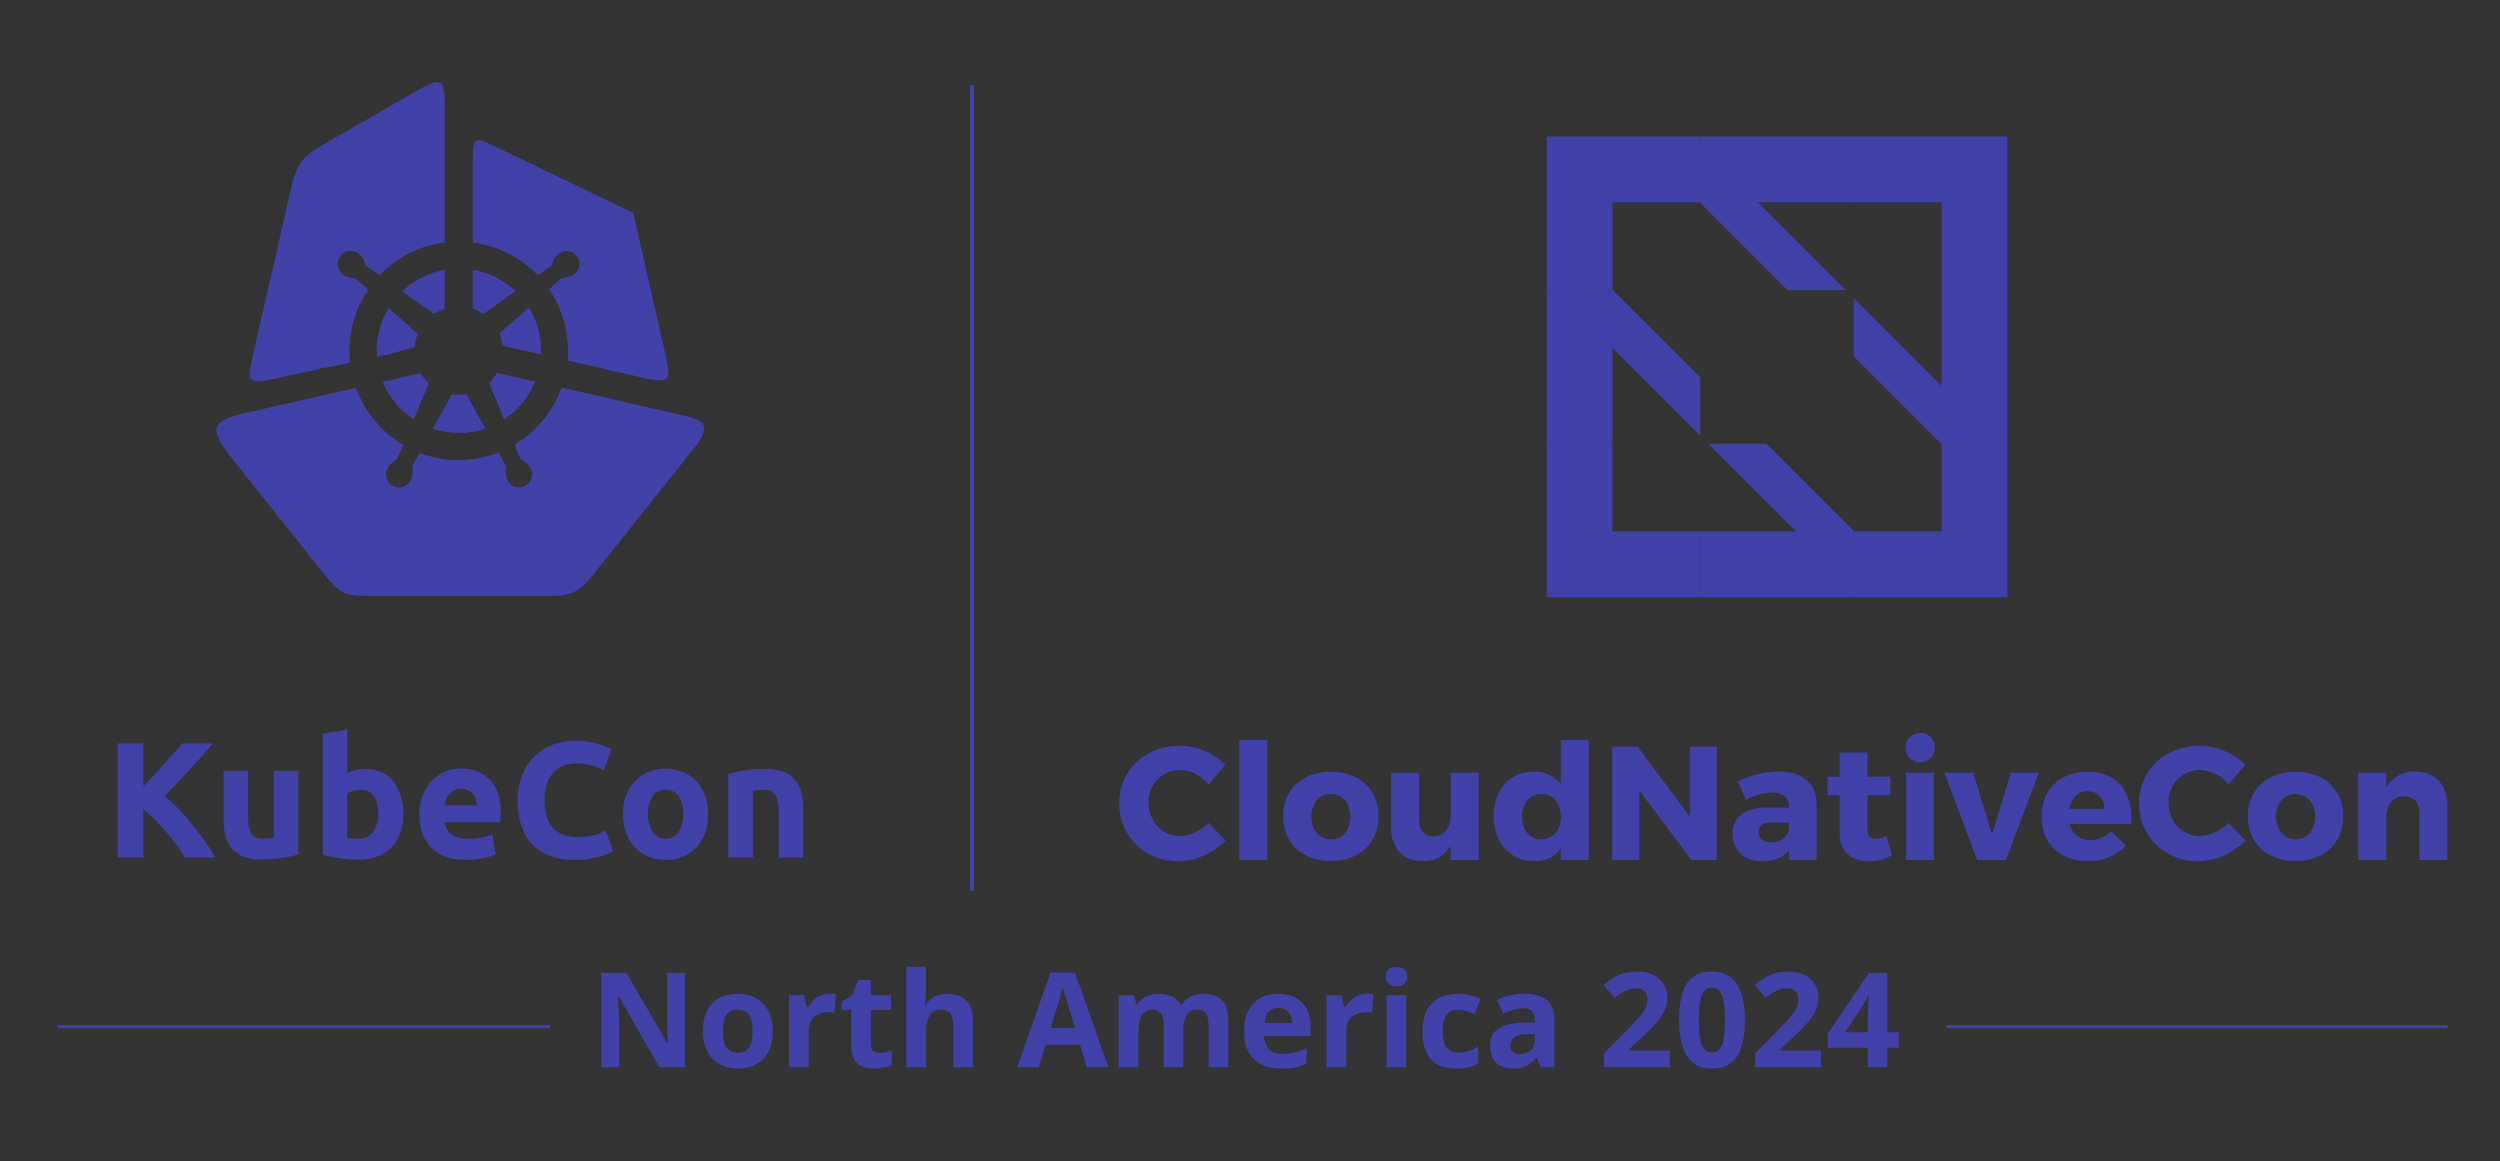 <?xml version="1.0" encoding="UTF-8"?><svg id="Layer_1" xmlns="http://www.w3.org/2000/svg" xmlns:xlink="http://www.w3.org/1999/xlink" viewBox="0 0 500 232.278"><rect x="0" y="0" width="500" height="232.278" fill="#333333" stroke="none"/><defs><style>.cls-1{fill:none;}.cls-2{fill:url(#_86);}.cls-3,.cls-4{fill:#4042a9;}.cls-5{fill:url(#_86-2);}.cls-6{clip-path:url(#clippath-4);}.cls-7{clip-path:url(#clippath-3);}.cls-8{clip-path:url(#clippath-5);}.cls-9{clip-path:url(#clippath-9);}.cls-10{opacity:.8;}.cls-4{fill-rule:evenodd;}</style><clipPath id="clippath-3"><rect class="cls-3" x="389.368" y="205.117" width="100.096" height=".491"/></clipPath><clipPath id="clippath-4"><rect class="cls-3" x="11.537" y="205.117" width="98.474" height=".491"/></clipPath><clipPath id="clippath-5"><rect class="cls-3" x="193.993" y="17.061" width=".803" height="161.124"/></clipPath><clipPath id="clippath-9"><rect class="cls-1" x="-730.841" y="403.231" width="1629.704" height="420.101"/></clipPath><linearGradient id="_86" x1="-776.655" y1="406.322" x2="2150.774" y2="704.486" gradientUnits="userSpaceOnUse"><stop offset=".092" stop-color="#0051b5"/><stop offset=".22" stop-color="#1368be"/><stop offset=".49" stop-color="#46a4d8"/><stop offset=".773" stop-color="#81e9f6"/><stop offset=".88" stop-color="#a0f4fa"/><stop offset="1" stop-color="#bfffff"/></linearGradient><linearGradient id="_86-2" x1="440.763" y1="579.298" x2="895.865" y2="579.298" xlink:href="#_86"/></defs><g><g><rect class="cls-3" x="389.368" y="205.117" width="100.096" height=".491"/><rect class="cls-3" x="11.537" y="205.117" width="98.474" height=".491"/><rect class="cls-3" x="193.993" y="17.061" width=".803" height="161.124"/></g><g><g class="cls-10"><path class="cls-3" d="m389.368,205.117h100.096v.491h-100.096v-.491Z"/><g><rect class="cls-3" x="389.368" y="205.117" width="100.096" height=".491"/><g class="cls-7"><path class="cls-3" d="m389.368,205.117h100.095v.491h-100.095v-.491Z"/></g></g></g><g class="cls-10"><path class="cls-3" d="m11.537,205.117h98.474v.491H11.537v-.491Z"/><g><rect class="cls-3" x="11.537" y="205.117" width="98.474" height=".491"/><g class="cls-6"><path class="cls-3" d="m11.537,205.117h98.473v.491H11.537v-.491Z"/></g></g></g><path class="cls-3" d="m145.669,154.769c1.062-.29,2.14-.516,3.229-.676,1.373-.212,2.761-.316,4.151-.311,1.25-.037,2.495.158,3.673.577.903.331,1.704.893,2.322,1.63.586.734,1.002,1.589,1.219,2.503.252,1.057.375,2.141.364,3.228v9.786h-4.91v-9.191c.089-1.156-.126-2.315-.625-3.361-.549-.72-1.439-1.096-2.338-.987-.352,0-.725.015-1.12.048-.397.034-.748.073-1.054.117v13.376h-4.909v-16.737Zm-9.058,8.039c.069-1.256-.247-2.504-.906-3.575-.577-.854-1.556-1.346-2.586-1.3-1.034-.044-2.017.448-2.603,1.3-.67,1.067-.992,2.317-.922,3.575-.066,1.268.256,2.527.923,3.607.575.869,1.562,1.374,2.603,1.333,1.037.043,2.02-.464,2.586-1.333.656-1.085.971-2.341.906-3.607m5.008,0c.015,1.271-.186,2.535-.593,3.739-.363,1.075-.946,2.063-1.713,2.9-.752.804-1.668,1.439-2.685,1.861-1.114.453-2.307.677-3.509.658-1.191.016-2.373-.208-3.475-.658-1.018-.422-1.933-1.057-2.685-1.861-.77-.84-1.363-1.826-1.747-2.899-.428-1.2-.64-2.466-.625-3.739-.016-1.27.201-2.532.642-3.723.394-1.065.999-2.04,1.779-2.866.764-.794,1.684-1.423,2.702-1.846,2.2-.878,4.653-.878,6.853,0,1.015.42,1.929,1.049,2.685,1.846.769.828,1.363,1.803,1.746,2.866.43,1.193.642,2.454.626,3.723m-26.683,9.158c-3.712,0-6.54-1.032-8.483-3.096-1.944-2.066-2.915-4.998-2.915-8.797-.029-1.727.273-3.444.889-5.057.544-1.407,1.374-2.686,2.437-3.757,1.048-1.031,2.307-1.823,3.691-2.322,1.489-.538,3.062-.806,4.645-.791.883-.007,1.765.065,2.636.214.701.122,1.394.287,2.075.493.508.154,1.004.347,1.482.578.396.197.682.351.857.461l-1.482,4.151c-.782-.404-1.604-.725-2.454-.955-1.037-.277-2.107-.41-3.18-.396-.791 0-1.576.134-2.322.397-.758.263-1.446.697-2.009,1.268-.622.644-1.099,1.413-1.4,2.256-.378,1.079-.556,2.217-.528,3.36-.007.994.109,1.985.347,2.95.203.855.585,1.657,1.119,2.355.54.677,1.235,1.214,2.027,1.565.957.409,1.99.606,3.031.578.672.004,1.343-.04,2.009-.132.533-.076,1.061-.18,1.582-.314.416-.105.824-.243,1.219-.411.351-.154.669-.297.954-.43l1.418,4.119c-.963.534-1.994.933-3.065,1.186-1.497.373-3.036.551-4.579.528m-19.534-10.872c-.021-.413-.092-.822-.213-1.218-.116-.385-.306-.744-.561-1.055-.262-.316-.587-.574-.954-.758-.447-.211-.939-.313-1.433-.297-.487-.013-.971.083-1.417.281-.379.174-.716.426-.989.741-.268.316-.474.679-.609,1.071-.142.401-.247.815-.314,1.235h6.491Zm-11.53,1.878c-.029-1.378.212-2.749.709-4.035.421-1.076,1.054-2.056,1.861-2.883.754-.759,1.657-1.354,2.652-1.746.98-.392,2.025-.594,3.08-.594,2.176-.112,4.297.709,5.831,2.257,1.428,1.504,2.142,3.716,2.142,6.638,0,.285-.011.598-.033.94-.018.302-.04.604-.066.906h-11.135c.088.973.608,1.856,1.417,2.404 1.0.64,2.175.95,3.36.889.89.001,1.778-.081,2.652-.246.729-.124,1.441-.329,2.125-.61l.659,3.986c-.34.161-.693.293-1.055.395-.482.142-.971.258-1.466.347-.539.099-1.115.181-1.73.246-.613.065-1.229.099-1.845.099-1.388.03-2.768-.205-4.068-.692-1.083-.413-2.062-1.06-2.867-1.894-.764-.814-1.338-1.787-1.679-2.85-.371-1.149-.555-2.35-.544-3.558m-3.226-.132c.017,1.278-.189,2.55-.609,3.757-.376,1.07-.977,2.047-1.763,2.865-.798.81-1.766,1.435-2.833,1.828-1.224.447-2.519.664-3.821.642-.593,0-1.213-.027-1.861-.081-.648-.055-1.285-.127-1.911-.215-.625-.087-1.224-.192-1.795-.314-.571-.12-1.076-.246-1.515-.378v-24.214l4.908-.791v8.631c.552-.242,1.126-.429,1.714-.559.628-.135,1.269-.201,1.911-.197,1.12-.022,2.232.196,3.26.641.924.413,1.737,1.04,2.371,1.828.666.846,1.16,1.814,1.452,2.85.342,1.205.508,2.454.493,3.706m-5.007-.132c0-3.163-1.164-4.744-3.493-4.743-.506 0-1.009.067-1.498.197-.424.102-.83.269-1.203.494v8.927c.242.044.549.083.923.116.373.033.78.05,1.219.05,1.178.075,2.316-.444,3.032-1.383.725-1.077,1.083-2.36,1.02-3.658m-15.975,8.203c-1.062.29-2.14.516-3.23.676-1.373.212-2.761.317-4.151.312-1.251.037-2.498-.164-3.673-.592-.905-.344-1.705-.917-2.322-1.663-.589-.752-1.005-1.624-1.219-2.555-.25-1.069-.372-2.164-.362-3.262v-9.653h4.908v9.06c-.082,1.176.133,2.355.625,3.426.525.757,1.424,1.162,2.338,1.053.352,0,.727-.015,1.121-.049.395-.033.747-.072,1.053-.116v-13.375h4.91v16.736Zm-22.664.593c-.46-.747-1.004-1.555-1.63-2.422-.626-.867-1.307-1.734-2.042-2.603-.736-.867-1.499-1.701-2.29-2.503-.743-.759-1.536-1.469-2.373-2.123v9.652h-5.138v-22.83h5.139v8.631c1.34-1.405,2.685-2.87,4.037-4.397,1.35-1.526,2.607-2.937,3.772-4.233h6.095c-1.56,1.844-3.125,3.623-4.694,5.336-1.57,1.714-3.223,3.438-4.959,5.172,1.932,1.627,3.703,3.436,5.288,5.403,1.78,2.197,3.414,4.508,4.892,6.919l-6.095-0Z"/><path class="cls-4" d="m78.201,70.756l-2.821.603c-.029-.4-.043-.802-.044-1.204-.004-3.019.827-5.981,2.403-8.556l5.526,4.929.297.259c-.341.835-.551,1.716-.625,2.615-.183.05-.365.099-.547.152l-4.189,1.201Zm10.746-16.786v7.762c-.766.257-1.493.618-2.161,1.072-.247-.186-.497-.369-.749-.549l-5.61-3.988c2.35-2.246,5.316-3.742,8.52-4.296m-38.537,17.881c2.7-11.827,4.971-21.781,7.67-33.61,1.219-5.341,2.001-6.7,6.813-9.466l18.764-10.784c4.445-2.555,5.29-2.363,5.29,3.081v27.395c-4.968.641-9.563,2.973-13.014,6.604l-2.375-1.687c-.272-.186-.476-.456-.582-.768-.212-.746-.652-1.407-1.257-1.891-1.127-.898-2.768-.712-3.666.415-.897,1.126-.712,2.766.413,3.664h0c.377.311.817.537,1.289.663.311.08.624.102.938.154.266.032.515.147.712.33l2.222,1.983c-2.439,3.609-3.739,7.866-3.733,12.222 0.0.785.043,1.569.126,2.349l-4.796,1.024c-.335-.019-.67.013-.996.094-.242.055-.475.145-.691.267-3.144.673-6.315,1.352-9.548,2.049-4.389.945-4.535.088-3.582-4.087m44.169-10.119v-7.762c3.181.551,6.128,2.03,8.471,4.251l-6.122,4.353c-.085.061-.172.123-.256.185-.649-.433-1.353-.779-2.094-1.027m13.597,9.121l-7.613-1.738c-.093-.826-.304-1.634-.625-2.4.07-.06.14-.122.209-.183l5.602-4.999c1.601,2.59,2.446,5.576,2.442,8.621,0,.232-.005.465-.015.698m-9.905-41.887l11.174,5.381,17.152,8.26,4.236,18.559,2.137,9.358c1.313,5.757,1.183,6.258-4.756,4.901l-14.667-3.347c.056-.64.085-1.282.085-1.925.006-4.381-1.31-8.663-3.776-12.284l2.089-1.864c.242-.225.55-.364.878-.397.774-.041,1.517-.323,2.123-.806,1.127-.898,1.312-2.539.415-3.666-.898-1.127-2.539-1.312-3.666-.415-.001 0-.001.001-.002.001h0c-.386.299-.705.678-.934,1.11-.146.285-.238.585-.359.881-.09.252-.258.469-.478.62l-2.374,1.689c-3.447-3.603-8.024-5.917-12.97-6.555v-16.735c0-3.925.349-4.376,3.692-2.767m-5.013,49.896c-.96.163-1.941.168-2.903.015-.087.162-.174.326-.264.487l-3.517,6.38c3.396,1.126,7.067,1.117,10.457-.026l-3.475-6.301c-.101-.184-.2-.368-.298-.554m6.149-4.255l7.579,1.73c-1.248,3.061-3.387,5.676-6.14,7.506l-3.016-7.26c.617-.58,1.148-1.246,1.576-1.976m-22.866,1.73l7.58-1.73c.444.757.999,1.445,1.645,2.039-.069.158-.137.316-.203.475l-2.811,6.768c-2.786-1.831-4.951-4.464-6.211-7.551m62.203,13.327l-8.91,11.172-11.565,14.504c-2.964,3.717-5.035,3.831-9.927,3.831h-33.252c-6.373,0-6.791-.018-10.681-4.897l-10.717-13.438c-3.012-3.777-3.784-4.747-6.798-8.524-4.687-5.879-5.45-7.965,1.809-9.621l22.481-5.131c1.73,4.789,5.072,8.826,9.453,11.421l-.991,2.384c-.121.307-.338.567-.62.739-.679.373-1.225.949-1.562,1.647-.627,1.297-.083,2.857,1.214,3.484,1.297.627,2.857.083,3.484-1.214.001-.002.002-.004.003-.006.219-.437.341-.916.359-1.405.008-.321-.039-.63-.058-.948-.028-.267.029-.535.162-.768l1.283-2.327c5.082,1.947,10.705,1.936,15.78-.03l1.259,2.283c.165.286.232.618.192.945-.132.764-.022,1.55.313,2.249.608,1.306,2.16,1.871,3.466,1.263,1.306-.608,1.871-2.16,1.263-3.466-.001-.002-.002-.004-.003-.005-.009-.019-.018-.037-.027-.056-.205-.444-.503-.838-.874-1.157-.244-.207-.517-.364-.777-.546-.226-.144-.401-.356-.499-.605l-1.041-2.507c4.346-2.597,7.66-6.617,9.38-11.378l24.798,5.661c4.814,1.099,4.461,2.861,1.603,6.444"/><path class="cls-4" d="m94.579,61.733v-7.762c3.181.551,6.129,2.03,8.472,4.251l-6.122,4.353c-.085.061-.172.123-.256.185-.649-.433-1.353-.779-2.094-1.027m13.597,9.121l-7.613-1.738c-.093-.826-.304-1.634-.625-2.4.07-.06.14-.122.209-.183l5.602-4.999c1.601,2.59,2.446,5.576,2.442,8.621,0,.232-.005.465-.015.698m-9.905-41.887l11.174,5.381,17.152,8.26,4.236,18.559,2.137,9.358c1.313,5.757,1.183,6.258-4.756,4.901l-14.667-3.347c.056-.64.085-1.282.085-1.925.006-4.381-1.31-8.663-3.776-12.284l2.089-1.864c.242-.225.55-.364.878-.397.774-.041,1.517-.323,2.123-.806,1.127-.898,1.312-2.539.415-3.666-.898-1.127-2.539-1.312-3.666-.415-.001 0-.001.001-.002.001h0c-.386.299-.705.678-.934,1.11-.146.285-.238.585-.359.881-.09.252-.258.469-.478.62l-2.374,1.689c-3.447-3.603-8.024-5.917-12.97-6.555v-16.735c0-3.925.349-4.376,3.692-2.767m1.136,45.642l7.579,1.73c-1.248,3.061-3.387,5.676-6.14,7.506l-3.016-7.26c.617-.58,1.148-1.246,1.576-1.976m-7.644,11.973v-7.593c.501-0,1.001-.043,1.495-.126.099.186.197.37.298.554l3.475,6.301c-1.697.573-3.477.865-5.268.864m46.981,3.085l-8.91,11.171-11.565,14.504c-2.964,3.717-5.035,3.831-9.927,3.831h-16.579v-27.151c2.712.003,5.4-.5,7.927-1.482l1.259,2.283c.165.286.232.618.192.945-.132.764-.022,1.55.313,2.249.611,1.305,2.163,1.867,3.468,1.256,1.303-.61,1.866-2.16,1.258-3.464-.009-.019-.018-.038-.027-.056-.205-.444-.503-.838-.874-1.157-.244-.207-.517-.364-.777-.546-.226-.144-.401-.356-.499-.605l-1.041-2.507c4.346-2.597,7.66-6.617,9.38-11.378l24.798,5.661c4.814,1.099,4.461,2.861,1.603,6.444"/><path class="cls-3" d="m322.49,88.734h-13.17v30.723h30.721v-13.168h-17.552v-17.555Zm65.83.098v17.457h-17.458l-.097-.097v13.265h30.721v-30.723h-13.265l.099.098h0Zm-79-30.817h13.267l-.098-.1v-17.458h17.457l.096.098v-13.265h-30.722v30.725Zm61.445-30.725v13.166h17.554v17.558h13.167v-30.725h-30.722Z"/><path class="cls-3" d="m369.14,58.015l-17.558-17.558h19.183v-13.166h-30.723v13.265l17.459,17.46h11.639Zm-15.834,30.718h-11.636l14.546,14.549,3.009,3.007h-19.184v13.168h30.725v-13.265l-8.731-8.73-8.729-8.728h-0Zm35.014-30.718v19.179l-3.008-3.008-14.546-14.545v11.638l8.726,8.726,8.729,8.729h13.265v-30.718h-13.166Zm-48.278,17.453l-17.454-17.453h-13.267v30.718h13.17v-19.18l17.552,17.553v-11.638Z"/><path class="cls-3" d="m245.069,152.965l-3.335,3.951c-1.385-1.759-3.463-2.833-5.699-2.946-3.492.002-6.321,2.835-6.319,6.327h0c0.0.082.002.164.005.245,0,3.789,2.72,6.67,6.314,6.67,2.169-.123,4.209-1.073,5.699-2.655l3.368,3.561c-2.466,2.54-5.82,4.026-9.358,4.145-6.832,0-11.915-5.019-11.915-11.656,0-6.541,5.213-11.464,12.11-11.464,3.425.037,6.7,1.408,9.131,3.821Zm2.787,19.04v-24.026h5.602v24.026h-5.602Zm27.847-8.743c0,5.375-3.82,8.937-9.519,8.937-5.732,0-9.553-3.562-9.553-8.937s3.82-8.905,9.553-8.905c5.698,0,9.519,3.53,9.519,8.905Zm-13.437.064c0,2.72,1.586,4.533,3.919,4.533,2.299,0,3.885-1.814,3.885-4.533,0-2.687-1.586-4.533-3.885-4.533-2.332,0-3.919,1.846-3.919,4.533Zm33.45,8.678h-5.602v-2.882c-1.145,2.029-3.34,3.233-5.666,3.108-3.789,0-6.249-2.591-6.249-6.67v-11.009h5.602v9.422c0,2.072,1.133,3.335,2.914,3.335,2.137-.032,3.4-1.78,3.4-4.144v-8.613h5.602v17.453Zm22.053,0h-5.602v-2.299c-1.233,1.646-3.19,2.588-5.246,2.526-4.922,0-8.16-3.627-8.16-9.035,0-5.342,3.206-8.872,8.031-8.872,2.095-.077,4.097.864,5.374,2.526v-8.872h5.602l.001,24.026Zm-5.602-8.678c0-2.687-1.553-4.533-3.885-4.533-2.332,0-3.886,1.846-3.918,4.533.031,2.688,1.586,4.566,3.918,4.566,2.331,0,3.885-1.878,3.885-4.566h-0Z"/><path class="cls-3" d="m338.267,172.005l-10.427-13.956v13.956h-5.407v-22.666h5.084l10.458,13.988v-13.988h5.376v22.666h-5.084Zm25.032-11.397v11.397h-5.472v-2.008c-1.133,1.489-2.978,2.266-5.342,2.266-3.724,0-5.99-2.266-5.99-5.472,0-3.303,2.363-5.246,6.701-5.278h4.599v-.259c0-1.716-1.134-2.752-3.401-2.752-1.824.092-3.605.59-5.213,1.457l-1.586-3.691c2.512-1.268,5.281-1.943,8.094-1.975,4.792,0,7.577,2.363,7.609,6.314h0Zm-5.504,5.472v-1.555h-3.53c-1.684,0-2.526.583-2.526,1.879,0,1.262.906,2.072,2.462,2.072,1.603.111,3.08-.873,3.594-2.396h-.001Zm20.596,4.986c-1.426.793-3.032,1.206-4.663,1.198-3.368,0-5.796-1.91-5.796-5.536v-7.707h-2.428v-3.659h2.429v-4.856h5.569v4.825h4.566v3.691h-4.566v6.833c0,1.359.582,1.942,1.619,1.91.753-.058,1.489-.255,2.169-.583l1.101,3.886Zm8.582-21.532c0,1.627-1.319,2.946-2.946,2.946s-2.946-1.319-2.946-2.946c0-1.627,1.319-2.946,2.945-2.946,1.572-.056,2.891,1.173,2.947,2.745v0c.002.067.002.134-0.0.201h0Zm-5.764,22.472v-17.453h5.569v17.453h-5.569Zm14.248 0l-6.573-17.453h5.764l3.756,12.336,3.789-12.336h5.569l-6.573,17.453h-5.731Zm30.762-7.221h-12.272c.39,1.943,2.132,3.315,4.112,3.238,1.574-.012,3.078-.653,4.177-1.78l2.947,2.882c-1.982,2.063-4.75,3.183-7.609,3.076-5.699,0-9.262-3.562-9.262-8.873,0-5.407,3.692-8.969,9.1-8.969,6.152,0,9.196,4.048,8.807,10.427h-.001Zm-5.374-3.012c.151-1.792-1.179-3.368-2.971-3.519-.132-.011-.264-.014-.396-.009-1.943,0-3.271,1.424-3.627,3.529h6.995Z"/><path class="cls-3" d="m449.049,152.965l-3.335,3.951c-1.385-1.759-3.463-2.833-5.698-2.946-3.492.002-6.321,2.835-6.319,6.327h0c0.0.082.002.164.005.245,0,3.789,2.72,6.67,6.314,6.67,2.169-.124,4.208-1.073,5.698-2.655l3.368,3.561c-2.466,2.54-5.82,4.026-9.358,4.145-6.832,0-11.915-5.019-11.915-11.656,0-6.541,5.213-11.464,12.11-11.464,3.425.037,6.7,1.408,9.131,3.821Zm19.592,10.297c0,5.375-3.82,8.937-9.519,8.937-5.731,0-9.553-3.562-9.553-8.937s3.821-8.905,9.553-8.905c5.699,0,9.519,3.53,9.519,8.905Zm-13.437.064c0,2.72,1.586,4.533,3.918,4.533,2.299,0,3.886-1.814,3.886-4.533,0-2.687-1.586-4.533-3.886-4.533-2.332,0-3.918,1.846-3.918,4.533Zm34.26-2.331v11.009h-5.569v-9.455c0-2.04-1.198-3.303-3.076-3.303-2.041,0-3.335,1.457-3.562,3.53v9.229h-5.602v-17.453h5.602v2.849c1.229-2.023,3.464-3.214,5.828-3.107,3.853,0,6.378,2.622,6.378,6.702h.001Z"/><g class="cls-10"><path class="cls-3" d="m193.993,17.061h.803v161.124h-.803V17.061Z"/><g><rect class="cls-3" x="193.993" y="17.061" width=".803" height="161.124"/><g class="cls-8"><path class="cls-3" d="m193.993,17.061h.803v161.124h-.803V17.061Z"/></g></g></g><g><path class="cls-3" d="m136.993,213.459h-5.085l-8.208-14.273h-.116c.034.593.064,1.191.09,1.794s.052,1.202.077,1.8c.026.599.052,1.199.078,1.8v8.879h-3.575v-18.867h5.046l8.195,14.131h.091c-.017-.585-.039-1.165-.065-1.742s-.05-1.153-.071-1.729c-.022-.576-.042-1.153-.059-1.73v-8.93h3.601v18.867Z"/><path class="cls-3" d="m154.544,206.219c0,1.205-.162,2.271-.484,3.2s-.792,1.714-1.407,2.355-1.355,1.125-2.219,1.451-1.839.49-2.923.49c-1.015,0-1.946-.163-2.793-.49s-1.584-.81-2.207-1.451c-.624-.641-1.106-1.426-1.445-2.355-.34-.929-.51-1.996-.51-3.2,0-1.601.284-2.955.852-4.065.568-1.11,1.376-1.953,2.427-2.53,1.05-.576,2.301-.865,3.755-.865,1.35,0,2.548.288,3.594.865,1.045.576,1.867,1.42,2.464,2.53s.897,2.464.897,4.065Zm-9.976,0c0,.946.103,1.742.31,2.387s.529,1.131.968,1.458c.439.328,1.011.491,1.716.491.697,0,1.263-.163,1.697-.491.434-.327.752-.813.954-1.458s.304-1.441.304-2.387c0-.955-.102-1.748-.304-2.381-.202-.632-.522-1.107-.961-1.426-.439-.318-1.011-.478-1.716-.478-1.041,0-1.796.357-2.265,1.071-.469.715-.703,1.786-.703,3.214Z"/><path class="cls-3" d="m165.849,198.76c.198,0,.428.011.69.033.263.022.475.049.639.084l-.296,3.691c-.129-.043-.312-.076-.549-.097-.236-.021-.44-.032-.613-.032-.508,0-1.0.065-1.477.194-.478.129-.906.337-1.284.625-.379.289-.677.667-.897,1.136-.219.469-.329,1.044-.329,1.723v7.343h-3.936v-14.428h2.981l.58,2.427h.194c.284-.491.639-.94,1.064-1.349.426-.409.912-.735,1.459-.981.546-.245,1.137-.368,1.774-.368Z"/><path class="cls-3" d="m175.875,210.581c.431,0,.85-.042,1.258-.129s.816-.194,1.22-.323v2.929c-.421.189-.944.347-1.568.472-.624.124-1.305.186-2.046.186-.86,0-1.632-.14-2.316-.419s-1.222-.766-1.613-1.459c-.391-.692-.588-1.658-.588-2.897v-6.956h-1.884v-1.665l2.168-1.317,1.136-3.045h2.516v3.071h4.039v2.955h-4.039v6.956c0,.55.157.961.471,1.232.313.271.729.406,1.245.406Z"/><path class="cls-3" d="m185.206,193.378v4.091c0,.714-.024,1.393-.071,2.039-.048.645-.084,1.101-.11,1.368h.206c.31-.499.677-.904,1.104-1.214.426-.31.896-.537,1.413-.683s1.071-.22,1.665-.22c1.041,0,1.949.183,2.723.549.775.365,1.377.937,1.807,1.716.43.779.645,1.788.645,3.027v9.408h-3.937v-8.427c0-1.032-.189-1.811-.567-2.335-.379-.525-.964-.787-1.755-.787-.792,0-1.416.183-1.871.548-.457.366-.779.903-.969,1.613-.189.71-.284,1.577-.284,2.6v6.788h-3.936v-20.08h3.936Z"/><path class="cls-3" d="m217.365,213.459l-1.367-4.491h-6.879l-1.368,4.491h-4.31l6.659-18.945h4.891l6.685,18.945h-4.31Zm-2.323-7.846l-1.368-4.387c-.086-.293-.2-.669-.342-1.13-.142-.46-.284-.928-.426-1.406s-.256-.893-.342-1.246c-.086.353-.204.79-.355,1.31-.151.52-.295,1.012-.432,1.477-.137.464-.237.795-.297.994l-1.355,4.387h4.917Z"/><path class="cls-3" d="m240.685,198.76c1.635,0,2.871.42,3.71,1.258.839.839,1.258,2.184,1.258,4.033v9.408h-3.948v-8.427c0-1.032-.177-1.811-.53-2.335-.353-.525-.899-.787-1.639-.787-1.041,0-1.781.372-2.22,1.116s-.658,1.809-.658,3.194v7.24h-3.936v-8.427c0-.688-.078-1.264-.232-1.729-.154-.464-.391-.813-.71-1.045-.318-.232-.727-.348-1.226-.348-.732,0-1.306.183-1.723.548-.417.366-.714.903-.891,1.613-.176.71-.264,1.577-.264,2.6v6.788h-3.936v-14.428h3.007l.53,1.846h.219c.293-.499.66-.904,1.104-1.214.443-.31.931-.537,1.465-.683.533-.146,1.075-.22,1.626-.22,1.058,0,1.955.172,2.69.516.736.345,1.301.878,1.697,1.601h.348c.43-.74,1.039-1.278,1.826-1.613s1.598-.504,2.433-.504Z"/><path class="cls-3" d="m255.642,198.76c1.333,0,2.482.256,3.446.768.963.512,1.708,1.254,2.233,2.226.524.972.787,2.16.787,3.562v1.91h-9.304c.043,1.11.377,1.981,1,2.613.623.633,1.491.948,2.6.948.92,0,1.763-.094,2.529-.284.766-.189,1.553-.473,2.362-.852v3.046c-.715.353-1.461.611-2.239.774s-1.722.245-2.832.245c-1.445,0-2.725-.266-3.839-.8-1.115-.533-1.988-1.346-2.62-2.439-.633-1.092-.949-2.469-.949-4.129,0-1.687.286-3.091.859-4.214.572-1.123,1.37-1.966,2.394-2.53,1.024-.563,2.215-.845,3.575-.845Zm.025,2.801c-.766,0-1.4.245-1.903.735-.504.49-.794,1.26-.871,2.31h5.523c-.008-.585-.114-1.105-.316-1.561-.203-.456-.504-.818-.904-1.084-.4-.267-.91-.4-1.529-.4Z"/><path class="cls-3" d="m273.361,198.76c.198,0,.428.011.69.033.263.022.475.049.639.084l-.296,3.691c-.129-.043-.312-.076-.549-.097-.236-.021-.44-.032-.613-.032-.508,0-1.0.065-1.477.194-.478.129-.906.337-1.284.625-.379.289-.677.667-.897,1.136-.219.469-.329,1.044-.329,1.723v7.343h-3.936v-14.428h2.981l.58,2.427h.194c.284-.491.639-.94,1.064-1.349.426-.409.912-.735,1.459-.981.546-.245,1.137-.368,1.774-.368Z"/><path class="cls-3" d="m279.284,193.378c.585,0,1.088.135,1.51.406s.632.777.632,1.517c0,.731-.21,1.237-.632,1.516-.422.28-.925.42-1.51.42-.593,0-1.099-.14-1.516-.42-.417-.279-.626-.785-.626-1.516,0-.74.209-1.246.626-1.517.417-.271.922-.406,1.516-.406Zm1.962,5.652v14.428h-3.936v-14.428h3.936Z"/><path class="cls-3" d="m291.234,213.716c-1.428,0-2.646-.26-3.652-.781-1.006-.52-1.772-1.327-2.297-2.419-.524-1.093-.787-2.491-.787-4.194,0-1.764.299-3.203.897-4.317s1.428-1.933,2.49-2.458c1.063-.524,2.295-.787,3.697-.787.998,0,1.861.097,2.588.29.726.194,1.361.424,1.904.691l-1.162,3.045c-.619-.25-1.196-.454-1.729-.613-.534-.159-1.067-.239-1.601-.239-.689,0-1.26.162-1.716.484s-.795.807-1.019,1.452c-.224.645-.336,1.454-.336,2.426,0,.955.12,1.747.361,2.375.241.628.59,1.095,1.046,1.4s1.011.458,1.665.458c.817,0,1.544-.11,2.181-.329.637-.219,1.256-.527,1.858-.922v3.368c-.602.379-1.232.652-1.89.82s-1.491.251-2.497.251Z"/><path class="cls-3" d="m304.875,198.734c1.936,0,3.42.422,4.452,1.265,1.032.844,1.549,2.125,1.549,3.846v9.614h-2.749l-.761-1.962h-.103c-.413.516-.835.938-1.265,1.265s-.925.567-1.484.723c-.559.154-1.239.232-2.039.232-.852,0-1.615-.163-2.291-.49-.676-.327-1.207-.827-1.594-1.503-.387-.675-.581-1.534-.581-2.574,0-1.532.538-2.661,1.613-3.388s2.689-1.129,4.84-1.207l2.503-.077v-.632c0-.757-.198-1.312-.593-1.665s-.946-.53-1.652-.53c-.697,0-1.381.099-2.052.297-.671.198-1.341.447-2.013.749l-1.304-2.659c.766-.404,1.624-.723,2.574-.954.951-.232,1.934-.349,2.949-.349Zm2.09,8.04l-1.523.051c-1.273.035-2.158.263-2.652.684-.495.422-.742.977-.742,1.665,0,.602.176,1.03.529,1.283.353.254.813.381,1.381.381.843,0,1.555-.25,2.135-.749.581-.498.871-1.208.871-2.129v-1.187Z"/><path class="cls-3" d="m333.976,213.459h-13.189v-2.775l4.736-4.788c.955-.98,1.723-1.8,2.304-2.458.58-.659,1.002-1.258,1.264-1.8.263-.542.394-1.123.394-1.742,0-.749-.209-1.309-.625-1.684-.417-.374-.974-.562-1.671-.562-.732,0-1.442.168-2.129.504-.689.335-1.407.813-2.155,1.432l-2.168-2.568c.542-.465,1.116-.904,1.723-1.317.606-.413,1.312-.746,2.116-1s1.77-.381,2.897-.381c1.239,0,2.303.224,3.194.671s1.576,1.056,2.058,1.826c.482.77.723,1.641.723,2.614,0,1.041-.206,1.991-.619,2.852-.413.86-1.013,1.712-1.8,2.555-.787.843-1.736,1.777-2.846,2.8l-2.426,2.284v.181h8.221v3.355Z"/><path class="cls-3" d="m348.984,204.025c0,1.523-.119,2.883-.355,4.078-.237,1.197-.615,2.212-1.136,3.046-.521.835-1.203,1.471-2.046,1.91-.843.439-1.867.658-3.071.658-1.514,0-2.758-.385-3.729-1.155-.973-.769-1.691-1.879-2.155-3.329-.465-1.45-.697-3.186-.697-5.207,0-2.039.212-3.783.639-5.233.426-1.45,1.12-2.562,2.084-3.336.963-.774,2.25-1.161,3.859-1.161,1.506,0,2.747.385,3.723,1.155.977.769,1.702,1.88,2.175,3.329.473,1.45.71,3.198.71,5.246Zm-9.227,0c0,1.437.079,2.635.238,3.594.159.96.428,1.68.807,2.161.379.482.903.723,1.575.723.663,0,1.185-.238,1.568-.716.383-.478.656-1.196.819-2.155.163-.959.245-2.161.245-3.607,0-1.436-.082-2.637-.245-3.6-.163-.964-.437-1.689-.819-2.175-.383-.486-.905-.729-1.568-.729-.671,0-1.196.244-1.575.729s-.648,1.211-.807,2.175c-.159.963-.238,2.164-.238,3.6Z"/><path class="cls-3" d="m364.199,213.459h-13.189v-2.775l4.736-4.788c.955-.98,1.723-1.8,2.304-2.458.58-.659,1.002-1.258,1.264-1.8.263-.542.394-1.123.394-1.742,0-.749-.209-1.309-.625-1.684-.417-.374-.974-.562-1.671-.562-.732,0-1.442.168-2.129.504-.689.335-1.407.813-2.155,1.432l-2.168-2.568c.542-.465,1.116-.904,1.723-1.317.606-.413,1.312-.746,2.116-1s1.77-.381,2.897-.381c1.239,0,2.303.224,3.194.671s1.576,1.056,2.058,1.826c.482.77.723,1.641.723,2.614,0,1.041-.206,1.991-.619,2.852-.413.86-1.013,1.712-1.8,2.555-.787.843-1.736,1.777-2.846,2.8l-2.426,2.284v.181h8.221v3.355Z"/><path class="cls-3" d="m379.736,209.548h-2.271v3.911h-3.897v-3.911h-8.053v-2.774l8.272-12.183h3.678v11.86h2.271v3.097Zm-6.169-3.097v-3.2c0-.302.007-.658.019-1.071s.027-.826.045-1.239c.017-.413.036-.781.058-1.104s.036-.548.045-.677h-.103c-.163.353-.336.694-.516,1.026s-.391.677-.633,1.039l-3.458,5.227h4.543Z"/></g></g><g><rect class="cls-3" x="389.368" y="205.117" width="100.096" height=".491"/><rect class="cls-3" x="11.537" y="205.117" width="98.474" height=".491"/><rect class="cls-3" x="193.993" y="17.061" width=".803" height="161.124"/></g></g><g class="cls-9"><g><polygon class="cls-2" points="1140.808 141.873 1423.687 806.462 -728.967 870.926 -728.967 144.037 1140.808 141.873"/><polygon class="cls-5" points="651.387 144.515 895.865 144.515 895.865 1014.081 440.763 834.692 651.387 144.515"/></g></g></svg>